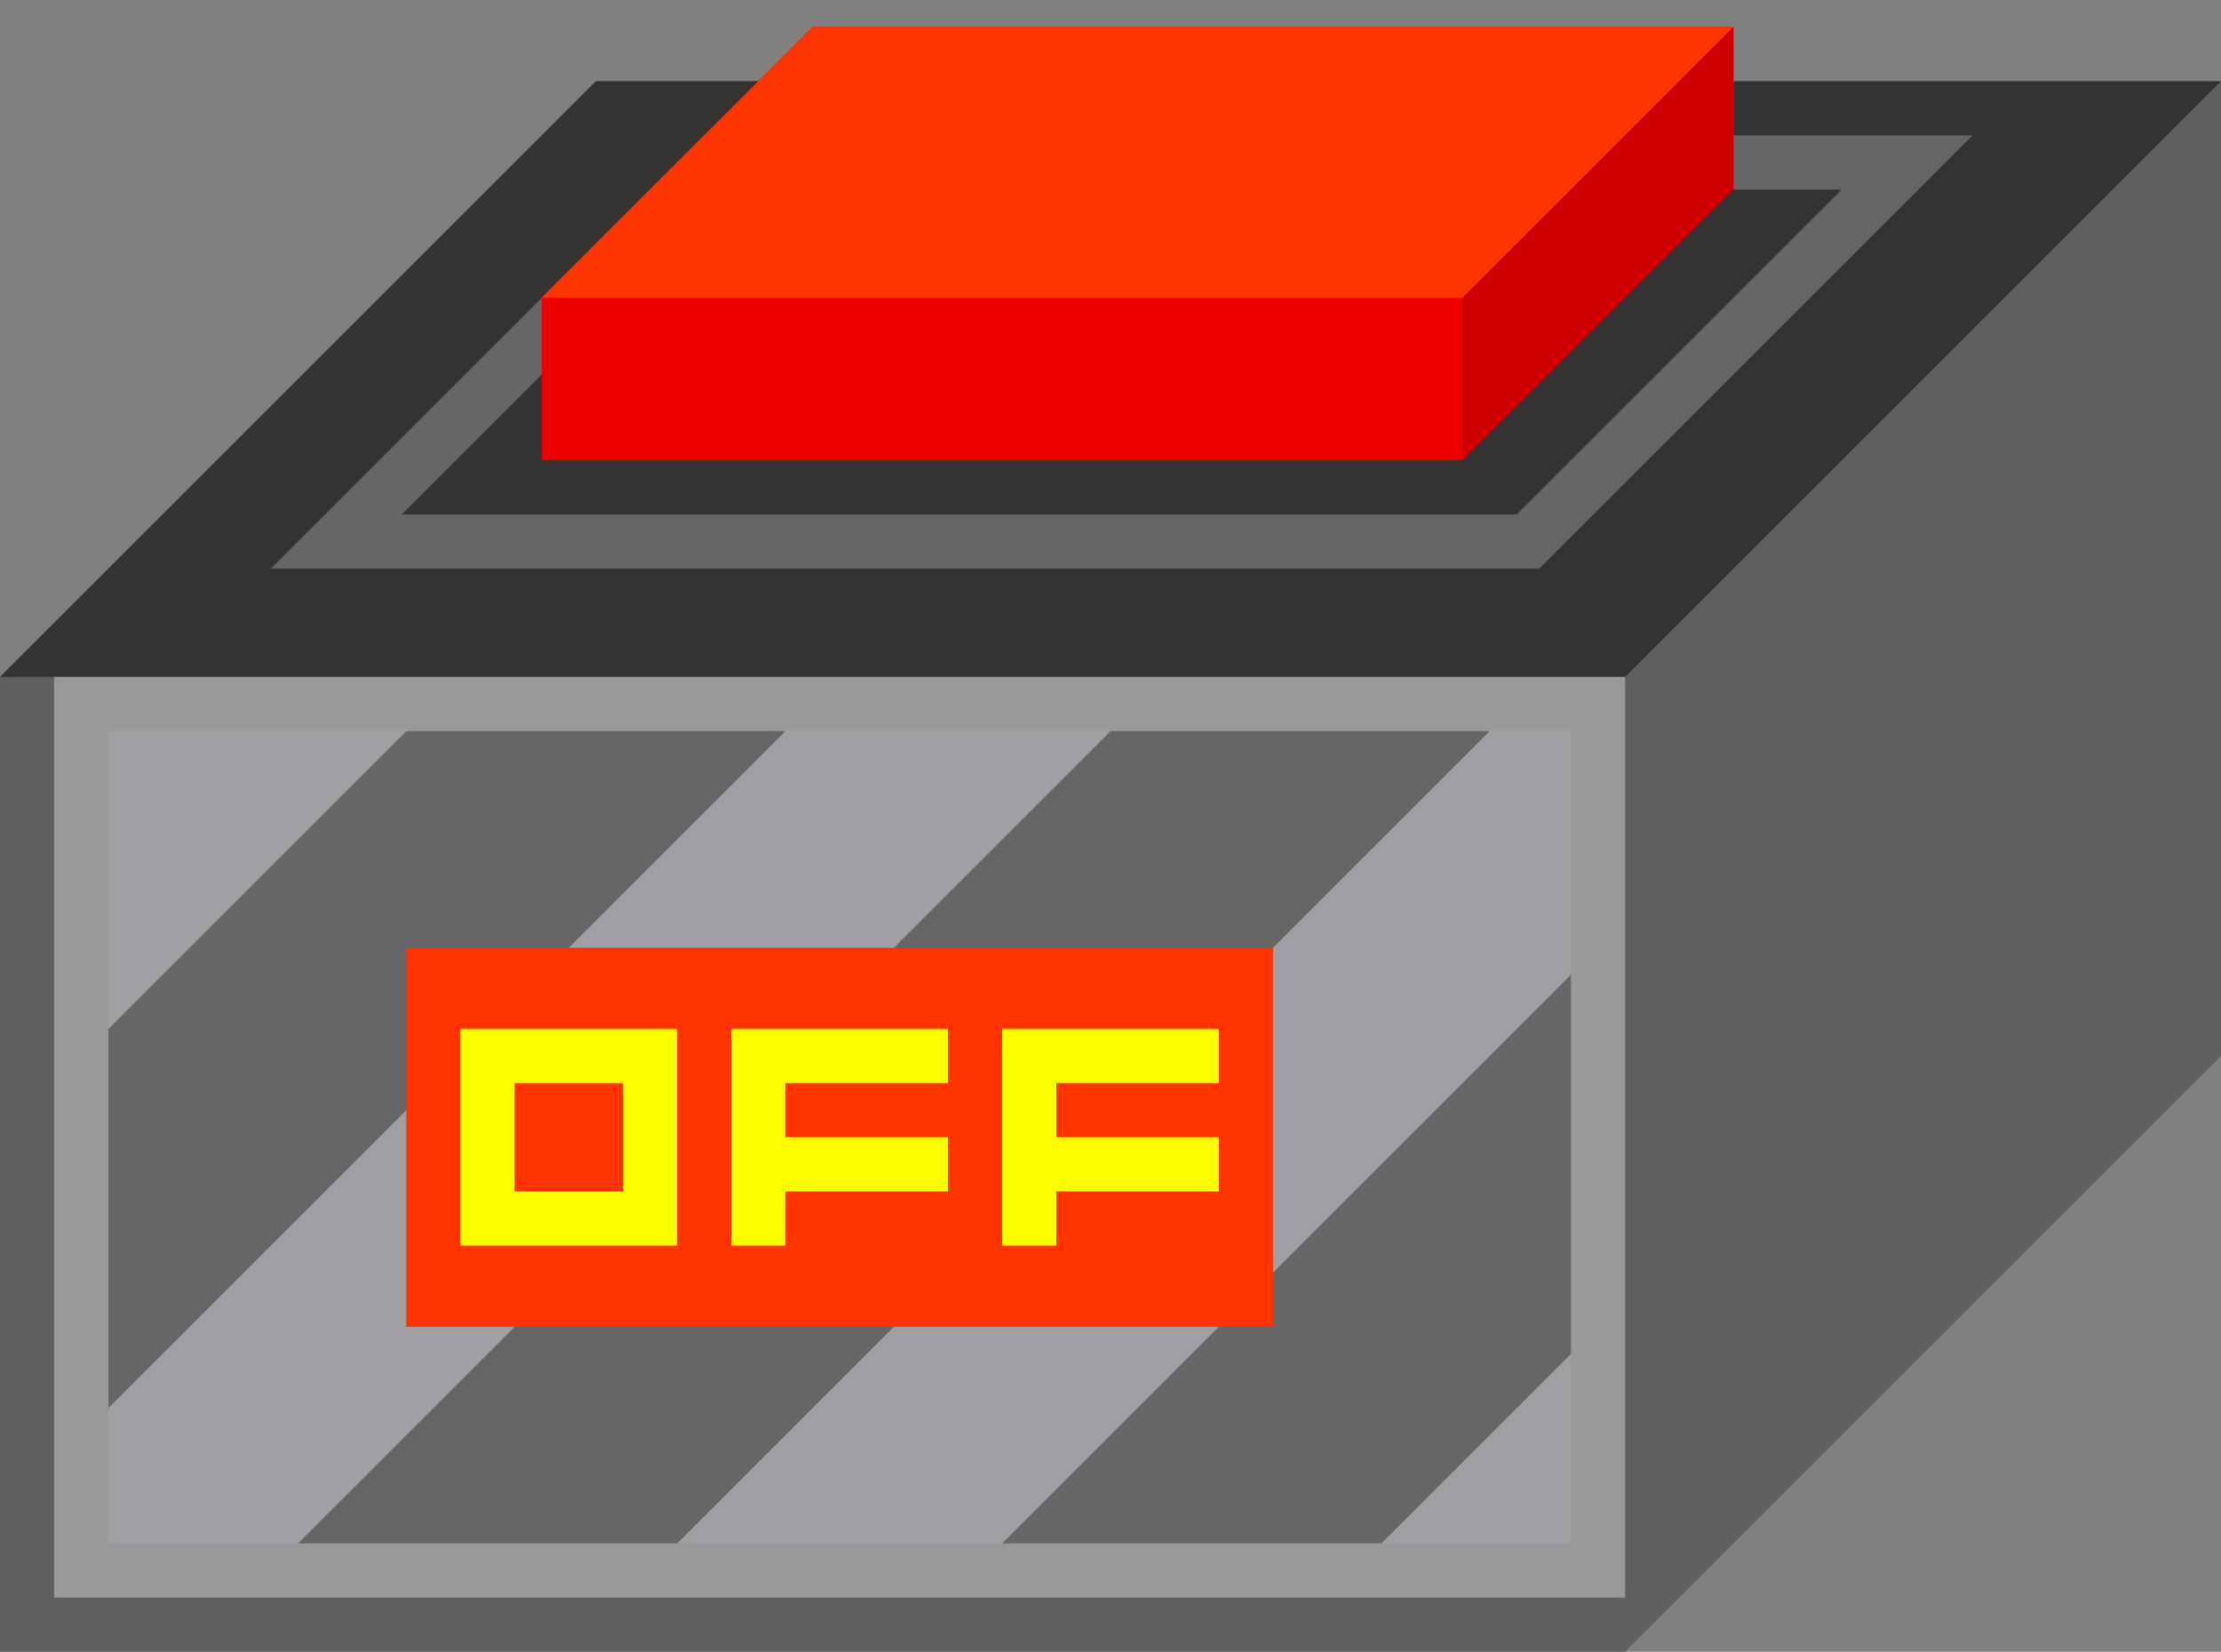 <?xml version="1.0" encoding="UTF-8"?>
<!-- Created with Inkscape (http://www.inkscape.org/) -->
<svg width="82" height="61" version="1.1" viewBox="0 0 82 61" xml:space="preserve" xmlns="http://www.w3.org/2000/svg"><rect x="0" y="0" width="82" height="61" fill="#808080" stroke="none"/><path d="m0 61v-36l22-22h60v36l-22 22z" fill="#606060"/><path d="m0 25h60l22-22h-60" fill="#333"/><path d="m70.414 6-14 14h-44l14-14z" fill-opacity="0" stroke="#666" stroke-linecap="round" stroke-width="2"/><rect x="2" y="25" width="58" height="34" fill="#999"/><rect x="4" y="27" width="54" height="30" fill="#a0a0a4"/><g fill="#666"><path d="m4 38 11-11h14l-25 25"/><path d="m58 50-7 7h-14l21-21"/><path d="m55 27-30 30h-14l30-30"/></g><g><path x="11" y="31" width="40" height="22" d="m15 31h32a4 4 45 0 1 4 4v14a4 4 135 0 1-4 4h-32a4 4 45 0 1-4-4v-14a4 4 135 0 1 4-4z" fill="#999"/><path x="13" y="33" width="36" height="18" d="m15 33h32a2 2 45 0 1 2 2v14a2 2 135 0 1-2 2h-32a2 2 45 0 1-2-2v-14a2 2 135 0 1 2-2z" fill="#666"/><rect x="15" y="35" width="32" height="14" fill="#f30"/></g><g fill="#ff0"><path d="m17 38v8h8v-8zm2 2h4v4h-4z"/><path d="m27 46h2v-2h6v-2h-6v-2h6v-2h-8z" stroke-linecap="round" stroke-width="2"/><path d="m37 46h2v-2h6v-2h-6v-2h6v-2h-8z" stroke-linecap="round" stroke-width="2"/></g><g><path d="m20 17v-6l10-10h34v6l-10 10z" fill="#e00"/><path d="m20 11h34l10-10h-34" fill="#f30"/><path d="m54 17v-6l10-10v6" fill="#c00"/></g></svg>
